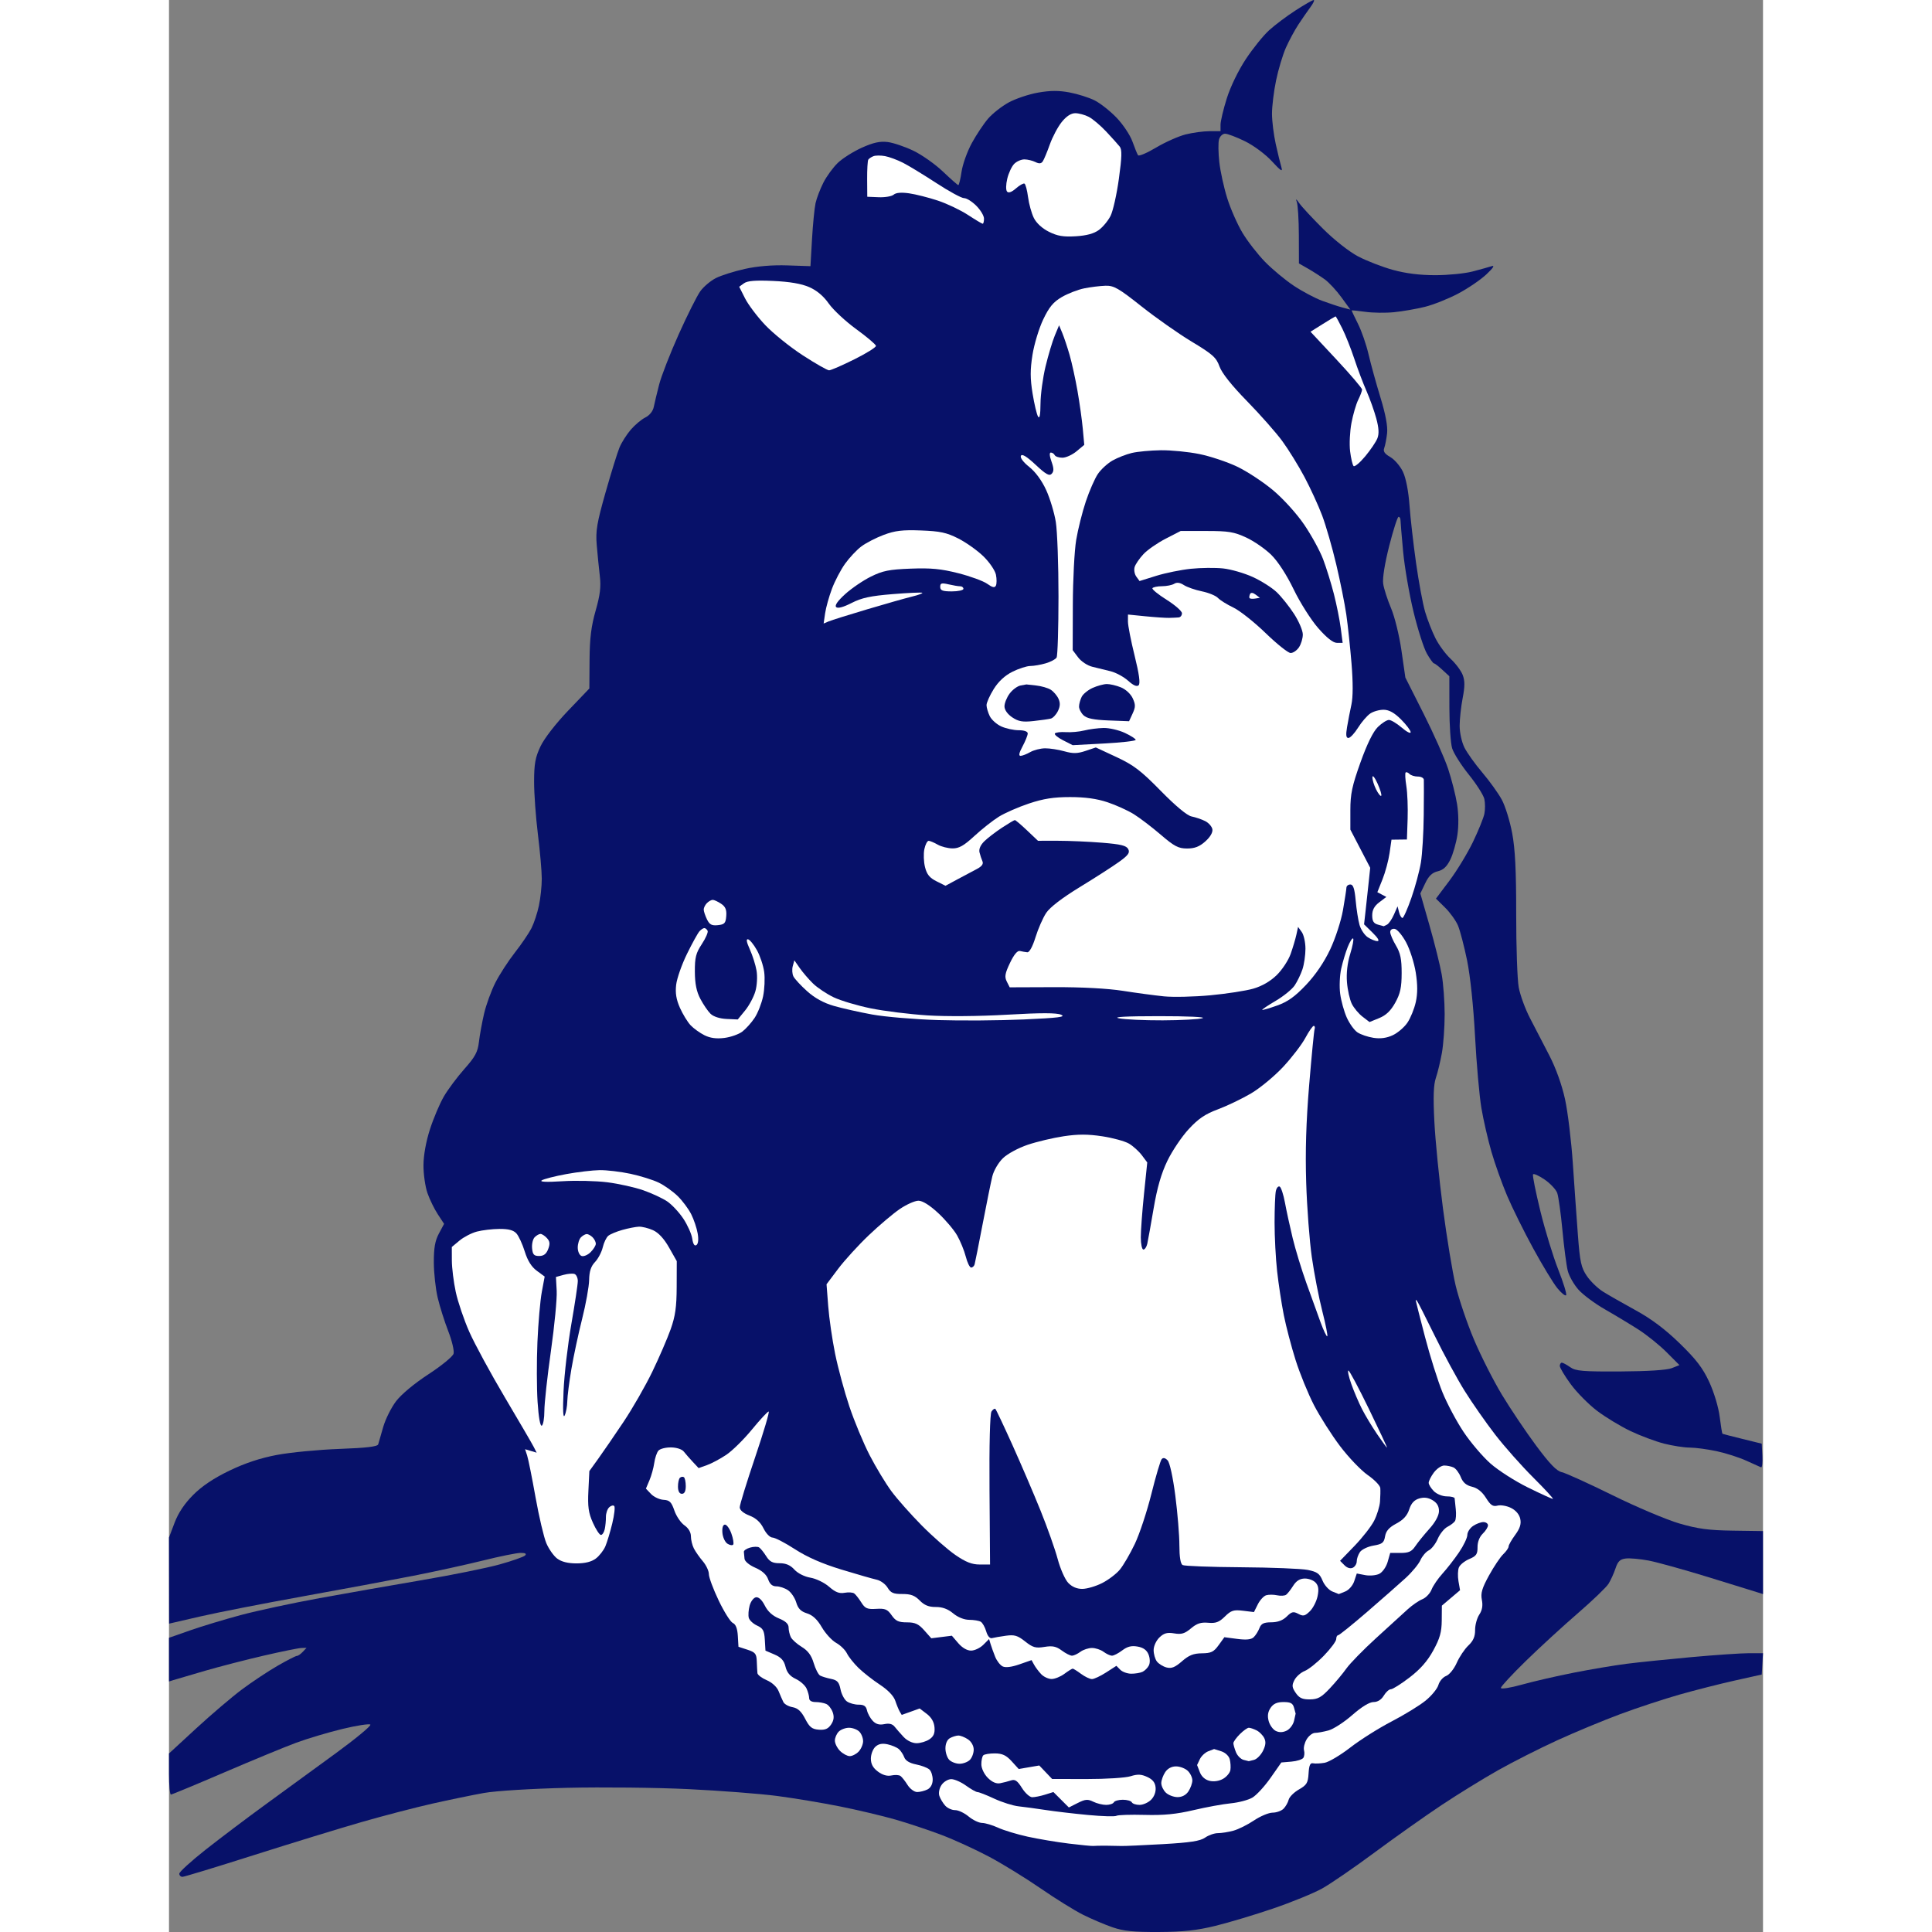 <svg id="svg" xmlns="http://www.w3.org/2000/svg" xmlns:xlink="http://www.w3.org/1999/xlink" version="1.1" width="500" height="500" preserveAspectRatio="xMidYMid meet" buffered-rendering="static" style="background: rgb(13, 12, 12);" viewBox="380 217.97 620 751.47"><rect x="380" y="217.97" width="620" height="751.47" fill="#808080" stroke="none"/><g><path d="M 825.25 217.975 C 824.837 217.961 821.688 219.761 818.25 221.975 C 814.812 224.189 810.148 227.688 807.884 229.75 C 805.621 231.812 801.54 236.875 798.816 241 C 795.923 245.381 792.852 251.723 791.432 256.25 C 790.094 260.512 789 265.125 789 266.5 L 789 269 L 784.75 268.996 C 782.413 268.994 778.235 269.556 775.466 270.246 C 772.698 270.936 767.523 273.236 763.966 275.357 C 760.41 277.479 757.237 278.829 756.915 278.357 C 756.594 277.886 755.61 275.475 754.73 273 C 753.85 270.525 751.076 266.363 748.565 263.75 C 746.054 261.137 742.2 258.1 740 257 C 737.8 255.9 733.413 254.515 730.25 253.922 C 726.05 253.135 722.748 253.154 718 253.995 C 714.425 254.628 709.297 256.351 706.605 257.823 C 703.913 259.295 700.313 262.122 698.605 264.105 C 696.897 266.088 694.048 270.363 692.273 273.605 C 690.498 276.847 688.698 281.868 688.273 284.763 C 687.848 287.657 687.275 290 687 289.969 C 686.725 289.939 684.025 287.56 681 284.685 C 677.975 281.809 672.8 278.161 669.5 276.579 C 666.2 274.996 661.7 273.48 659.5 273.21 C 656.537 272.845 653.945 273.417 649.5 275.413 C 646.2 276.895 641.997 279.546 640.161 281.304 C 638.324 283.062 635.792 286.525 634.534 289 C 633.276 291.475 631.901 295.075 631.479 297 C 631.057 298.925 630.439 305.225 630.106 311 L 629.5 321.5 L 620.5 321.199 C 614.71 321.005 608.825 321.493 604 322.565 C 599.875 323.482 594.812 325.08 592.75 326.116 C 590.688 327.152 587.946 329.462 586.657 331.25 C 585.368 333.038 581.589 340.575 578.258 348 C 574.928 355.425 571.507 364.2 570.657 367.5 C 569.807 370.8 568.861 374.738 568.556 376.25 C 568.219 377.917 566.917 379.538 565.25 380.366 C 563.737 381.118 561.194 383.255 559.598 385.116 C 558.003 386.977 556.039 390.075 555.235 392 C 554.431 393.925 551.987 401.8 549.803 409.5 C 546.408 421.474 545.912 424.441 546.374 430 C 546.672 433.575 547.21 438.975 547.57 442 C 548.072 446.216 547.692 449.367 545.942 455.5 C 544.218 461.54 543.639 466.227 543.579 474.633 L 543.5 485.766 L 535.25 494.383 C 530.443 499.404 525.961 505.191 524.51 508.25 C 522.468 512.555 522.017 515.031 522.007 522 C 522.001 526.675 522.668 535.9 523.49 542.5 C 524.312 549.1 524.988 556.862 524.992 559.75 C 524.996 562.638 524.495 567.362 523.877 570.25 C 523.259 573.138 521.956 577.075 520.981 579 C 520.006 580.925 517.097 585.2 514.516 588.5 C 511.935 591.8 508.513 597.087 506.912 600.25 C 505.31 603.413 503.347 608.812 502.548 612.25 C 501.75 615.688 500.85 620.638 500.548 623.25 C 500.097 627.159 499.096 629.018 494.895 633.75 C 492.087 636.913 488.482 641.75 486.885 644.5 C 485.288 647.25 482.86 652.987 481.491 657.25 C 479.949 662.046 478.992 667.382 478.979 671.25 C 478.968 674.688 479.661 679.525 480.518 682 C 481.376 684.475 483.185 688.188 484.539 690.25 L 487 694 L 484.991 697.75 C 483.483 700.566 482.988 703.367 483.006 709 C 483.019 713.125 483.698 719.312 484.515 722.75 C 485.332 726.188 487.18 732.038 488.623 735.75 C 490.065 739.462 490.993 743.4 490.685 744.5 C 490.378 745.6 485.985 749.2 480.925 752.5 C 475.428 756.084 470.35 760.312 468.312 763 C 466.436 765.475 464.191 769.975 463.322 773 C 462.454 776.025 461.576 779.062 461.372 779.75 C 461.106 780.644 456.796 781.154 446.25 781.542 C 438.137 781.84 427.225 782.888 422 783.872 C 415.554 785.085 409.607 787.053 403.5 789.993 C 397.428 792.916 392.848 795.981 389.422 799.413 C 386.027 802.815 383.625 806.404 382.172 810.25 L 380 816 L 380.022 832.75 L 380.043 849.5 L 392.272 846.683 C 398.997 845.133 416.875 841.634 432 838.905 C 447.125 836.177 466.475 832.572 475 830.893 C 483.525 829.215 495.788 826.527 502.25 824.921 C 508.712 823.314 515.237 821.992 516.75 821.983 C 518.602 821.972 519.173 822.299 518.5 822.983 C 517.95 823.541 513.45 825.122 508.5 826.494 C 503.55 827.867 490.05 830.596 478.5 832.559 C 466.95 834.522 448.95 837.687 438.5 839.594 C 428.05 841.5 414.325 844.446 408 846.141 C 401.675 847.835 392.788 850.522 388.25 852.111 L 380 855 L 380 863.5 L 380 872 L 381.75 871.446 C 382.712 871.142 388.225 869.521 394 867.845 C 399.775 866.168 410.125 863.498 417 861.91 C 423.875 860.323 430.4 858.998 431.5 858.967 L 433.5 858.911 L 432 860.5 C 431.175 861.374 430.163 862.069 429.75 862.045 C 429.337 862.02 425.962 863.747 422.25 865.881 C 418.538 868.016 412.271 872.178 408.324 875.131 C 404.377 878.084 396.39 884.888 390.574 890.25 L 380 900 L 380 908 C 380 912.4 380.337 915.99 380.75 915.977 C 381.163 915.965 390.5 912.087 401.5 907.361 C 412.5 902.634 425.1 897.437 429.5 895.812 C 433.9 894.187 442 891.773 447.5 890.447 C 453 889.122 457.869 888.367 458.319 888.769 C 458.769 889.171 452.694 894.205 444.819 899.957 C 436.944 905.708 424.65 914.671 417.5 919.874 C 410.35 925.077 399.89 932.972 394.256 937.417 C 388.621 941.863 384.009 946.062 384.006 946.75 C 384.003 947.438 384.562 947.992 385.25 947.982 C 385.938 947.973 398.425 944.173 413 939.538 C 427.575 934.904 446.475 929.105 455 926.652 C 463.525 924.199 475.9 920.978 482.5 919.493 C 489.1 918.009 498.1 916.15 502.5 915.364 C 507.114 914.539 520.869 913.689 535 913.356 C 548.475 913.038 569.625 913.267 582 913.865 C 594.375 914.462 609.9 915.659 616.5 916.523 C 623.1 917.387 634.125 919.223 641 920.602 C 647.875 921.982 657.55 924.272 662.5 925.691 C 667.45 927.111 675.55 929.81 680.5 931.69 C 685.45 933.57 693.775 937.383 699 940.164 C 704.225 942.945 713.225 948.482 719 952.469 C 724.775 956.455 732.2 961.068 735.5 962.719 C 738.8 964.371 743.975 966.572 747 967.611 C 751.299 969.088 755.229 969.486 765 969.437 C 774.519 969.389 779.765 968.82 787 967.052 C 792.225 965.775 802.35 962.735 809.5 960.297 C 816.65 957.858 825.2 954.365 828.5 952.534 C 831.8 950.702 841.025 944.366 849 938.453 C 856.975 932.54 868.675 924.263 875 920.059 C 881.325 915.856 891.225 909.753 897 906.498 C 902.775 903.243 913.125 898.008 920 894.864 C 926.875 891.721 937.9 887.141 944.5 884.688 C 951.1 882.234 961.45 878.821 967.5 877.104 C 973.55 875.386 983.225 872.927 989 871.639 L 999.5 869.297 L 999.75 865.149 L 1000 861 L 994.5 861 C 991.475 861 981.462 861.682 972.25 862.516 C 963.038 863.35 951.675 864.519 947 865.113 C 942.325 865.707 933.1 867.256 926.5 868.554 C 919.9 869.852 910.799 871.946 906.275 873.207 C 901.647 874.497 898.047 875.063 898.044 874.5 C 898.041 873.95 902.421 869.225 907.777 864 C 913.134 858.775 922.203 850.45 927.932 845.5 C 933.66 840.55 939.05 835.375 939.91 834 C 940.77 832.625 941.997 829.925 942.637 828 C 943.553 825.244 944.406 824.429 946.65 824.164 C 948.218 823.98 952.2 824.339 955.5 824.962 C 958.8 825.586 969.375 828.524 979 831.492 C 988.625 834.459 997.288 837.138 998.25 837.444 L 1000 838 L 999.992 825.75 L 999.983 813.5 L 988.242 813.333 C 978.899 813.2 974.661 812.632 967.5 810.554 C 962.55 809.117 950.85 804.171 941.5 799.563 C 932.15 794.954 923.263 790.917 921.75 790.592 C 919.738 790.159 917.056 787.383 911.757 780.25 C 907.773 774.888 901.796 766 898.473 760.5 C 895.151 755 890.247 745.325 887.576 739 C 884.905 732.675 881.701 723.225 880.456 718 C 879.21 712.775 876.989 699.275 875.519 688 C 874.049 676.725 872.543 661.52 872.173 654.211 C 871.684 644.553 871.846 639.907 872.767 637.211 C 873.464 635.17 874.517 630.8 875.107 627.5 C 875.697 624.2 876.18 617.45 876.18 612.5 C 876.18 607.55 875.663 600.575 875.03 597 C 874.398 593.425 872.27 584.875 870.301 578 L 866.721 565.5 L 868.611 561.539 C 869.987 558.653 871.315 557.385 873.5 556.866 C 875.644 556.358 877.036 555.062 878.378 552.327 C 879.41 550.222 880.648 545.913 881.128 542.75 C 881.659 539.247 881.612 534.558 881.007 530.75 C 880.461 527.312 878.892 521.125 877.519 517 C 876.146 512.875 871.843 503.2 867.956 495.5 L 860.89 481.5 L 859.377 471 C 858.533 465.141 856.738 457.848 855.316 454.5 C 853.915 451.2 852.541 446.925 852.264 445 C 851.958 442.874 852.887 437.081 854.63 430.245 C 856.208 424.055 857.837 418.993 858.25 418.995 C 858.663 418.998 859 419.562 859.001 420.25 C 859.001 420.938 859.462 426.45 860.024 432.5 C 860.587 438.55 862.412 449.125 864.081 456 C 865.75 462.875 868.102 470.198 869.307 472.273 C 870.513 474.348 871.725 476.02 872 475.989 C 872.275 475.958 873.737 477.073 875.25 478.466 L 878 481 L 878.017 493.25 C 878.026 499.988 878.504 507.075 879.08 509 C 879.656 510.925 882.573 515.538 885.563 519.25 C 888.554 522.962 891.278 527.237 891.617 528.75 C 891.956 530.263 891.962 532.85 891.63 534.5 C 891.297 536.15 889.288 541.1 887.165 545.5 C 885.041 549.9 880.939 556.65 878.049 560.5 L 872.795 567.5 L 876.349 571 C 878.303 572.925 880.563 576.075 881.371 578 C 882.179 579.925 883.765 586 884.896 591.5 C 886.132 597.512 887.367 609.277 887.992 621 C 888.565 631.725 889.682 644.325 890.475 649 C 891.268 653.675 893.027 661.325 894.384 666 C 895.741 670.675 898.468 678.325 900.445 683 C 902.422 687.675 906.988 696.9 910.591 703.5 C 914.195 710.1 918.426 717.075 919.995 719 C 921.563 720.925 923.106 722.163 923.423 721.75 C 923.74 721.337 922.357 716.837 920.35 711.75 C 918.342 706.663 915.213 696.425 913.396 689 C 911.579 681.575 910.297 675.163 910.546 674.75 C 910.796 674.337 912.815 675.237 915.033 676.75 C 917.252 678.263 919.47 680.625 919.963 682 C 920.455 683.375 921.367 689.9 921.988 696.5 C 922.609 703.1 923.541 710.188 924.058 712.25 C 924.576 714.312 926.462 717.632 928.25 719.626 C 930.038 721.62 934.65 725.049 938.5 727.246 C 942.35 729.443 948.2 732.967 951.5 735.078 C 954.8 737.188 959.75 741.17 962.5 743.926 L 967.5 748.938 L 964.5 750.131 C 962.626 750.876 955.117 751.357 944.5 751.412 C 929.804 751.488 927.161 751.262 925 749.742 C 923.625 748.776 922.163 747.988 921.75 747.992 C 921.337 747.997 920.984 748.562 920.964 749.25 C 920.944 749.938 922.857 753.135 925.214 756.356 C 927.571 759.577 932.2 764.254 935.5 766.75 C 938.8 769.246 944.65 772.784 948.5 774.612 C 952.35 776.441 958.2 778.628 961.5 779.473 C 964.8 780.319 969.3 781.016 971.5 781.022 C 973.7 781.029 978.425 781.662 982 782.428 C 985.575 783.195 990.75 784.855 993.5 786.118 C 996.25 787.38 998.837 788.545 999.25 788.707 C 999.663 788.868 999.888 786.862 999.75 784.25 L 999.5 779.5 L 992 777.651 C 987.875 776.633 984.38 775.733 984.234 775.651 C 984.088 775.568 983.6 772.575 983.15 769 C 982.683 765.293 980.938 759.492 979.09 755.5 C 976.573 750.065 974.008 746.711 967.616 740.5 C 961.929 734.974 956.619 730.985 950.442 727.601 C 945.524 724.906 939.812 721.644 937.75 720.351 C 935.688 719.058 932.858 716.312 931.462 714.25 C 929.279 711.024 928.798 708.822 928.016 698.5 C 927.517 691.9 926.625 679.3 926.034 670.5 C 925.443 661.7 924.075 650.45 922.994 645.5 C 921.782 639.954 919.441 633.429 916.894 628.5 C 914.621 624.1 911.238 617.575 909.377 614 C 907.516 610.425 905.54 605.025 904.986 602 C 904.432 598.975 903.989 586.15 904.002 573.5 C 904.02 556.594 903.604 548.248 902.433 542 C 901.556 537.325 899.74 531.475 898.396 529 C 897.052 526.525 893.658 521.8 890.854 518.5 C 888.049 515.2 884.91 510.812 883.877 508.75 C 882.823 506.644 882.005 502.918 882.01 500.25 C 882.016 497.637 882.544 492.8 883.183 489.5 C 884.061 484.97 884.064 482.765 883.195 480.5 C 882.563 478.85 880.46 476.038 878.522 474.25 C 876.585 472.462 873.925 468.863 872.612 466.25 C 871.298 463.637 869.49 459.025 868.595 456 C 867.699 452.975 866.108 444.425 865.06 437 C 864.012 429.575 862.86 419.45 862.502 414.5 C 862.102 408.988 861.119 403.95 859.963 401.5 C 858.925 399.3 856.709 396.712 855.038 395.75 C 852.819 394.472 852.181 393.528 852.67 392.25 C 853.039 391.288 853.541 388.7 853.787 386.5 C 854.085 383.823 853.224 379.193 851.181 372.5 C 849.502 367 847.425 359.462 846.565 355.75 C 845.704 352.038 843.875 346.75 842.5 344 C 841.125 341.25 840.007 338.887 840.015 338.75 C 840.023 338.613 842.386 338.838 845.265 339.25 C 848.144 339.663 853.2 339.731 856.5 339.401 C 859.8 339.072 865.2 338.133 868.5 337.316 C 871.8 336.498 877.619 334.18 881.432 332.165 C 885.244 330.149 890.194 326.777 892.432 324.671 C 895.017 322.238 895.771 321.079 894.5 321.493 C 893.4 321.85 890.025 322.788 887 323.576 C 883.975 324.365 877.45 325.009 872.5 325.008 C 866.471 325.006 861.024 324.32 856 322.929 C 851.875 321.787 845.8 319.432 842.5 317.696 C 839.068 315.891 833.261 311.322 828.932 307.02 C 824.769 302.884 820.581 298.375 819.625 297 C 818.408 295.249 818.119 295.099 818.661 296.5 C 819.086 297.6 819.449 303.436 819.467 309.468 L 819.5 320.437 L 823.048 322.468 C 824.999 323.586 827.924 325.463 829.548 326.639 C 831.171 327.816 834.075 330.941 836 333.585 L 839.5 338.39 L 836.5 337.601 C 834.85 337.167 831.25 335.977 828.5 334.958 C 825.75 333.938 820.8 331.309 817.5 329.116 C 814.2 326.922 809.164 322.736 806.309 319.814 C 803.453 316.891 799.5 311.8 797.523 308.5 C 795.546 305.2 792.874 299.125 791.585 295 C 790.295 290.875 788.917 284.575 788.522 281 C 788.128 277.425 788.073 273.488 788.402 272.25 C 788.731 271.012 789.788 269.991 790.75 269.98 C 791.712 269.969 795.2 271.284 798.5 272.902 C 801.902 274.57 806.43 277.934 808.957 280.672 C 812.52 284.531 813.265 284.998 812.668 283 C 812.258 281.625 811.272 277.575 810.478 274 C 809.684 270.425 809.027 265.137 809.017 262.25 C 809.008 259.363 809.723 253.512 810.607 249.25 C 811.49 244.988 813.215 239.25 814.439 236.5 C 815.663 233.75 817.848 229.7 819.295 227.5 C 820.741 225.3 822.842 222.262 823.962 220.75 C 825.083 219.238 825.663 217.989 825.25 217.975 Z " class="odd" fill="#071169"></path><path d="M 732.5 262 C 733.875 262 736.237 262.639 737.75 263.42 C 739.263 264.201 742.325 266.788 744.555 269.17 C 746.786 271.551 749.143 274.175 749.794 275 C 750.71 276.161 750.636 278.988 749.466 287.5 C 748.635 293.55 747.177 300.046 746.227 301.935 C 745.277 303.825 743.226 306.3 741.669 307.435 C 739.742 308.841 736.869 309.619 732.669 309.872 C 727.856 310.161 725.566 309.777 722.25 308.122 C 719.645 306.821 717.376 304.742 716.389 302.75 C 715.502 300.962 714.49 297.312 714.139 294.639 C 713.787 291.965 713.163 289.603 712.75 289.389 C 712.337 289.175 710.844 290.012 709.431 291.25 C 707.774 292.701 706.548 293.145 705.98 292.5 C 705.47 291.922 705.498 289.813 706.044 287.5 C 706.565 285.3 707.78 282.698 708.745 281.717 C 709.71 280.737 711.513 279.949 712.75 279.967 C 713.987 279.985 715.9 280.45 717 281 C 718.433 281.716 719.242 281.645 719.852 280.75 C 720.32 280.062 721.558 277.097 722.602 274.159 C 723.646 271.221 725.737 267.284 727.25 265.409 C 729.054 263.173 730.86 262 732.5 262 Z " class="even" fill="#ffffff"></path><path d="M 658.5 278.69 C 660.15 278.995 663.3 280.163 665.5 281.286 C 667.7 282.409 673.55 285.971 678.5 289.202 C 683.45 292.433 688.288 295.059 689.25 295.038 C 690.212 295.017 692.35 296.35 694 298 C 695.65 299.65 697 301.9 697 303 C 697 304.1 696.775 305 696.5 305 C 696.225 305 693.638 303.454 690.75 301.564 C 687.862 299.674 682.575 297.161 679 295.979 C 675.425 294.797 670.416 293.53 667.868 293.165 C 664.839 292.73 662.763 292.91 661.868 293.685 C 661.116 294.337 658.497 294.787 656.048 294.685 L 651.596 294.5 L 651.548 287.655 C 651.522 283.891 651.725 280.471 652 280.055 C 652.275 279.64 653.175 279.038 654 278.718 C 654.825 278.398 656.85 278.386 658.5 278.69 Z " class="even" fill="#ffffff"></path><path d="M 615 327.248 C 621.443 327.54 625.948 328.308 629 329.637 C 631.972 330.931 634.562 333.108 636.627 336.048 C 638.346 338.497 643.156 342.975 647.314 346 C 651.472 349.025 654.921 351.95 654.978 352.5 C 655.036 353.05 651.239 355.413 646.541 357.75 C 641.844 360.087 637.438 362.003 636.75 362.008 C 636.062 362.012 631.45 359.384 626.5 356.167 C 621.55 352.951 614.983 347.66 611.906 344.41 C 608.829 341.159 605.293 336.475 604.047 334 L 601.783 329.5 L 603.642 328.159 C 604.996 327.182 608.075 326.935 615 327.248 Z " class="even" fill="#ffffff"></path><path d="M 744.25 329.11 C 747.509 329.014 749.343 330.066 758.25 337.131 C 763.888 341.603 772.699 347.791 777.832 350.881 C 785.945 355.766 787.351 357.022 788.595 360.5 C 789.522 363.09 793.299 367.849 799.309 374 C 804.414 379.225 810.574 386.2 812.999 389.5 C 815.423 392.8 819.318 399.1 821.653 403.5 C 823.989 407.9 827.086 414.65 828.535 418.5 C 829.985 422.35 832.448 430.9 834.008 437.5 C 835.569 444.1 837.332 452.875 837.925 457 C 838.519 461.125 839.429 469.675 839.949 476 C 840.559 483.412 840.546 489.1 839.915 492 C 839.376 494.475 838.612 498.418 838.218 500.763 C 837.691 503.892 837.833 505.023 838.75 505.013 C 839.438 505.006 841.125 503.2 842.5 501 C 843.875 498.8 846.013 496.322 847.25 495.492 C 848.487 494.663 850.85 494.008 852.5 494.036 C 854.585 494.072 856.631 495.219 859.206 497.794 C 861.244 499.832 862.932 502.062 862.956 502.75 C 862.98 503.438 861.425 502.65 859.5 501 C 857.575 499.35 855.325 498 854.5 498 C 853.675 498 851.735 499.238 850.189 500.75 C 848.353 502.546 846.011 507.316 843.439 514.5 C 840.168 523.635 839.5 526.785 839.5 533.079 L 839.5 540.658 L 843.36 548.079 L 847.22 555.5 L 846.643 561 C 846.326 564.025 845.789 568.975 845.449 572 L 844.833 577.5 L 848.166 580.768 C 850.287 582.847 850.954 584.032 850 584.026 C 849.175 584.02 847.487 583.337 846.25 582.508 C 845.013 581.678 843.581 579.538 843.069 577.75 C 842.557 575.962 841.882 571.688 841.569 568.25 C 841.147 563.614 840.613 562 839.5 562 C 838.675 562 837.984 562.562 837.965 563.25 C 837.946 563.938 837.341 567.875 836.621 572 C 835.897 576.147 833.677 582.965 831.656 587.25 C 829.31 592.223 825.94 597.174 822.25 601.067 C 817.92 605.636 815.142 607.617 811 609.088 C 807.975 610.162 805.373 610.919 805.217 610.77 C 805.061 610.622 807.424 609.038 810.467 607.25 C 813.51 605.462 816.831 602.763 817.847 601.25 C 818.863 599.737 820.22 596.925 820.864 595 C 821.507 593.075 822.033 589.475 822.034 587 C 822.034 584.525 821.388 581.6 820.598 580.5 L 819.163 578.5 L 818.512 581.5 C 818.154 583.15 817.15 586.525 816.28 589 C 815.41 591.475 812.967 595.188 810.849 597.25 C 808.377 599.659 805.122 601.542 801.75 602.515 C 798.862 603.348 791.325 604.511 785 605.099 C 778.675 605.688 770.575 605.873 767 605.512 C 763.425 605.15 756.225 604.184 751 603.363 C 745.11 602.439 734.945 601.896 724.25 601.936 L 707 602 L 705.864 599.75 C 704.933 597.904 705.157 596.602 707.114 592.5 C 708.679 589.22 710.016 587.627 711 587.869 C 711.825 588.073 713.105 588.298 713.845 588.369 C 714.66 588.449 715.92 586.137 717.042 582.5 C 718.061 579.2 719.931 574.946 721.197 573.046 C 722.658 570.855 727.421 567.198 734.221 563.046 C 740.118 559.446 746.98 555.038 749.471 553.25 C 753.102 550.645 753.823 549.653 753.107 548.25 C 752.4 546.864 750.266 546.343 742.857 545.747 C 737.711 545.332 730.013 544.995 725.75 544.997 L 718 545 L 713.75 540.97 C 711.413 538.753 709.275 536.944 709 536.949 C 708.725 536.953 706.475 538.288 704 539.913 C 701.525 541.539 698.433 543.911 697.13 545.185 C 695.635 546.645 694.941 548.238 695.251 549.5 C 695.522 550.6 696.041 552.175 696.405 553 C 696.855 554.018 696.142 554.982 694.184 556 C 692.598 556.825 689.214 558.625 686.664 560 L 682.028 562.5 L 678.514 560.75 C 675.851 559.424 674.772 558.091 674.059 555.25 C 673.541 553.188 673.428 550.029 673.809 548.232 C 674.189 546.434 674.95 544.987 675.5 545.017 C 676.05 545.047 677.625 545.714 679 546.5 C 680.375 547.286 682.962 547.945 684.75 547.965 C 687.274 547.992 689.173 546.917 693.25 543.152 C 696.138 540.486 700.413 537.111 702.75 535.652 C 705.087 534.193 710.375 531.875 714.5 530.5 C 720.147 528.618 724.1 528 730.5 528 C 736.333 528 740.882 528.627 745 530 C 748.3 531.1 752.913 533.187 755.25 534.637 C 757.587 536.088 762.312 539.688 765.75 542.637 C 771.051 547.185 772.608 548 776 548 C 778.95 548 780.809 547.278 783.083 545.25 C 784.994 543.545 786.039 541.753 785.833 540.533 C 785.65 539.452 784.375 538.009 783 537.327 C 781.625 536.645 779.263 535.842 777.75 535.543 C 776.011 535.2 771.598 531.535 765.75 525.577 C 757.999 517.68 755.204 515.55 748.5 512.427 L 740.5 508.7 L 736.5 510.041 C 733.308 511.111 731.641 511.141 728.25 510.191 C 725.913 509.536 722.538 509.016 720.75 509.035 C 718.962 509.055 716.375 509.714 715 510.5 C 713.625 511.286 711.938 511.945 711.25 511.965 C 710.391 511.989 710.628 510.827 712.009 508.25 C 713.113 506.188 714.013 503.938 714.009 503.25 C 714.003 502.49 712.629 502 710.5 502 C 708.575 502 705.538 501.342 703.75 500.538 C 701.962 499.734 699.938 497.934 699.25 496.538 C 698.562 495.142 697.994 493.212 697.986 492.25 C 697.978 491.288 699.232 488.475 700.773 486 C 702.616 483.04 705.102 480.735 708.038 479.264 C 710.492 478.035 713.625 477.022 715 477.015 C 716.375 477.008 719.075 476.541 721 475.977 C 722.925 475.414 724.831 474.401 725.235 473.727 C 725.639 473.052 725.973 462.375 725.977 450 C 725.981 437.625 725.512 424.575 724.933 421 C 724.355 417.425 722.671 411.844 721.191 408.597 C 719.513 404.916 717.035 401.528 714.609 399.597 C 712.298 397.758 710.978 395.992 711.359 395.25 C 711.794 394.401 713.631 395.525 717.082 398.75 C 721.088 402.493 722.412 403.234 723.332 402.247 C 724.223 401.29 724.204 400.165 723.25 397.497 C 722.476 395.332 722.381 394 723 394 C 723.55 394 724.225 394.45 724.5 395 C 724.775 395.55 726.125 396 727.5 396 C 728.875 396 731.35 394.875 733 393.5 L 736 391 L 735.427 384.75 C 735.112 381.312 734.184 374.675 733.365 370 C 732.546 365.325 731.162 359.025 730.289 356 C 729.417 352.975 728.141 349.15 727.453 347.5 L 726.203 344.5 L 724.537 348.5 C 723.62 350.7 722.003 356.1 720.942 360.5 C 719.882 364.9 718.997 371.425 718.977 375 C 718.951 379.373 718.64 381.009 718.023 380 C 717.52 379.175 716.56 375.125 715.89 371 C 714.943 365.17 714.936 361.83 715.857 356 C 716.509 351.875 718.383 345.688 720.021 342.25 C 722.339 337.387 723.943 335.449 727.25 333.517 C 729.587 332.151 733.525 330.626 736 330.127 C 738.475 329.627 742.188 329.17 744.25 329.11 Z " class="even" fill="#ffffff"></path><path d="M 833.75 341.019 C 833.888 341.009 835.062 343.137 836.361 345.75 C 837.66 348.363 839.759 353.65 841.026 357.5 C 842.293 361.35 844.42 366.975 845.752 370 C 847.085 373.025 848.81 377.863 849.587 380.75 C 850.595 384.497 850.714 386.716 850 388.5 C 849.45 389.875 847.312 393.022 845.25 395.493 C 843.188 397.964 841.165 399.652 840.755 399.243 C 840.346 398.834 839.737 396.25 839.402 393.5 C 839.067 390.75 839.303 385.8 839.927 382.5 C 840.55 379.2 841.731 375.15 842.551 373.5 C 843.372 371.85 844.048 370.05 844.055 369.5 C 844.061 368.95 839.551 363.663 834.033 357.75 L 824 347 L 828.75 344.019 C 831.362 342.379 833.612 341.029 833.75 341.019 Z " class="even" fill="#ffffff"></path><path d="M 765.75 393.1 C 761.763 393.156 756.7 393.63 754.5 394.155 C 752.3 394.679 748.925 396.001 747 397.093 C 745.075 398.185 742.515 400.523 741.312 402.289 C 740.109 404.055 737.995 408.875 736.615 413 C 735.235 417.125 733.544 423.875 732.857 428 C 732.169 432.125 731.583 443.454 731.554 453.177 L 731.5 470.853 L 733.62 473.677 C 734.797 475.243 737.245 476.861 739.12 477.311 C 740.979 477.757 744.188 478.545 746.25 479.061 C 748.312 479.578 751.377 481.238 753.059 482.75 C 755.118 484.6 756.456 485.173 757.15 484.5 C 757.856 483.816 757.361 480.186 755.583 473 C 754.155 467.225 752.989 461.262 752.993 459.75 L 753 457 L 759.75 457.675 C 763.462 458.046 767.625 458.326 769 458.297 C 770.375 458.268 772.062 458.189 772.75 458.122 C 773.438 458.055 774 457.325 774 456.5 C 774 455.675 771.309 453.312 768.021 451.25 C 764.732 449.188 762.257 447.163 762.521 446.75 C 762.784 446.337 764.462 445.993 766.25 445.985 C 768.038 445.976 770.175 445.545 771 445.027 C 772.009 444.393 773.236 444.562 774.75 445.543 C 775.987 446.344 779.138 447.439 781.75 447.975 C 784.362 448.511 787.175 449.668 788 450.547 C 788.825 451.426 791.525 453.108 794 454.286 C 796.475 455.463 802.1 459.915 806.5 464.178 C 810.9 468.442 815.288 471.946 816.25 471.965 C 817.212 471.984 818.678 470.988 819.508 469.75 C 820.337 468.512 821.012 466.262 821.008 464.75 C 821.003 463.238 819.47 459.637 817.599 456.75 C 815.729 453.863 812.691 450.062 810.849 448.304 C 809.007 446.546 804.8 443.882 801.5 442.382 C 798.2 440.883 793.025 439.392 790 439.069 C 786.975 438.745 781.35 438.804 777.5 439.199 C 773.65 439.595 767.575 440.83 764 441.944 L 757.5 443.971 L 756.239 442.236 C 755.545 441.281 755.258 439.6 755.599 438.5 C 755.941 437.4 757.484 435.15 759.028 433.5 C 760.572 431.85 764.46 429.15 767.668 427.5 L 773.5 424.5 L 783.5 424.5 C 792.114 424.5 794.262 424.853 799 427.05 C 802.025 428.452 806.413 431.49 808.75 433.8 C 811.359 436.379 814.725 441.571 817.468 447.25 C 819.926 452.337 824.201 459.087 826.968 462.25 C 830.281 466.036 832.769 468.004 834.25 468.011 L 836.5 468.022 L 835.756 462.261 C 835.347 459.092 834.148 453.125 833.093 449 C 832.038 444.875 830.154 438.8 828.907 435.5 C 827.66 432.2 824.335 426.125 821.518 422 C 818.59 417.713 813.419 412.002 809.448 408.668 C 805.626 405.46 799.35 401.331 795.5 399.491 C 791.65 397.651 785.013 395.438 780.75 394.573 C 776.487 393.708 769.737 393.045 765.75 393.1 Z " class="odd" fill="#071169"></path><path d="M 672.5 424.296 C 679.944 424.575 682.451 425.115 687 427.419 C 690.025 428.951 694.419 432.071 696.765 434.352 C 699.118 436.639 701.306 439.846 701.644 441.5 C 701.981 443.15 701.974 445.062 701.628 445.75 C 701.157 446.687 700.312 446.51 698.25 445.041 C 696.737 443.964 691.675 442.111 687 440.924 C 680.296 439.221 676.388 438.846 668.5 439.146 C 660.104 439.466 657.618 439.963 653 442.249 C 649.975 443.745 645.475 446.811 643 449.06 C 640.055 451.736 638.846 453.48 639.5 454.106 C 640.143 454.72 642.287 454.147 645.5 452.504 C 649.428 450.496 652.859 449.756 661.5 449.056 C 667.55 448.566 672.725 448.335 673 448.543 C 673.275 448.75 671.475 449.414 669 450.018 C 666.525 450.621 658.65 452.856 651.5 454.985 C 644.35 457.113 637.627 459.225 636.561 459.677 L 634.622 460.5 L 635.205 456.5 C 635.526 454.3 636.717 450.025 637.851 447 C 638.985 443.975 641.283 439.587 642.957 437.25 C 644.63 434.913 647.462 431.892 649.25 430.538 C 651.038 429.184 654.975 427.149 658 426.017 C 662.416 424.363 665.273 424.024 672.5 424.296 Z " class="even" fill="#ffffff"></path><path d="M 683.227 445.262 C 685.027 445.681 687.062 446.019 687.75 446.012 C 688.438 446.006 689 446.45 689 447 C 689 447.55 686.975 448 684.5 448 C 680.89 448 679.995 447.654 679.977 446.25 C 679.957 444.782 680.482 444.623 683.227 445.262 Z " class="even" fill="#ffffff"></path><path d="M 802.656 449.25 L 804.311 450.5 L 802.406 450.802 C 801.358 450.967 800.388 450.855 800.25 450.552 C 800.112 450.248 800.225 449.55 800.5 449 C 800.815 448.37 801.612 448.462 802.656 449.25 Z " class="even" fill="#ffffff"></path><path d="M 717.25 484.594 L 713.5 484.188 L 711.25 484.594 C 710.013 484.817 708.084 486.238 706.965 487.75 C 705.846 489.262 704.946 491.512 704.965 492.75 C 704.986 494.114 706.181 495.787 708 497 C 710.416 498.61 712.023 498.889 716.25 498.428 C 719.138 498.113 722.175 497.681 723 497.469 C 723.825 497.256 725.062 495.939 725.75 494.541 C 726.648 492.715 726.71 491.367 725.969 489.75 C 725.402 488.512 724.052 486.938 722.969 486.25 C 721.886 485.562 719.312 484.817 717.25 484.594 Z " class="odd" fill="#071169"></path><path d="M 744.75 484.039 C 743.513 484.061 741.038 484.736 739.25 485.539 C 737.462 486.343 735.55 487.9 735 489 C 734.45 490.1 733.985 491.788 733.967 492.75 C 733.949 493.712 734.737 495.262 735.717 496.192 C 737.014 497.424 739.669 497.968 745.463 498.192 L 753.426 498.5 L 754.807 495.5 C 755.969 492.977 755.975 492.034 754.844 489.572 C 754.076 487.898 752.108 486.077 750.25 485.322 C 748.462 484.595 745.987 484.018 744.75 484.039 Z " class="odd" fill="#071169"></path><path d="M 743.5 501.124 C 741.3 501.169 737.925 501.605 736 502.095 C 734.075 502.585 730.847 502.876 728.827 502.743 C 726.807 502.609 724.895 502.837 724.577 503.25 C 724.26 503.663 725.688 504.858 727.75 505.906 L 731.5 507.813 L 743.755 507.156 C 750.495 506.795 756.007 506.163 756.005 505.75 C 756.002 505.337 754.087 504.11 751.75 503.022 C 749.413 501.934 745.7 501.08 743.5 501.124 Z " class="odd" fill="#071169"></path><path d="M 862.5 519 C 863.05 519.568 864.513 520.026 865.75 520.017 C 866.987 520.007 868.036 520.562 868.079 521.25 C 868.123 521.938 868.105 528.125 868.04 535 C 867.975 541.875 867.474 550.2 866.926 553.5 C 866.379 556.8 864.709 562.997 863.215 567.272 C 861.722 571.546 860.163 575.033 859.75 575.022 C 859.337 575.01 858.744 573.987 858.43 572.75 L 857.861 570.5 L 856.43 573.75 C 855.644 575.538 854.438 577.278 853.75 577.619 L 852.5 578.237 L 850.25 577.619 C 848.554 577.152 848 576.261 848 574 C 848 571.898 848.823 570.378 850.75 568.921 L 853.5 566.841 L 851.75 565.921 L 850 565 L 852 560 C 853.1 557.25 854.337 552.654 854.75 549.787 L 855.5 544.575 L 858.5 544.537 L 861.5 544.5 L 861.774 536.5 C 861.924 532.1 861.699 526.344 861.274 523.709 C 860.848 521.074 860.725 518.704 861 518.443 C 861.275 518.181 861.95 518.432 862.5 519 Z " class="even" fill="#ffffff"></path><path d="M 850.084 522.75 C 851.138 525.087 851.775 527.225 851.5 527.5 C 851.225 527.775 850.325 526.65 849.5 525 C 848.675 523.35 848.038 521.212 848.084 520.25 C 848.131 519.288 849.031 520.413 850.084 522.75 Z " class="even" fill="#ffffff"></path><path d="M 591.5 567.976 C 592.05 567.981 593.513 568.663 594.75 569.492 C 596.432 570.619 596.937 571.821 596.75 574.25 C 596.534 577.056 596.09 577.543 593.5 577.817 C 591.105 578.07 590.248 577.616 589.25 575.567 C 588.562 574.155 587.993 572.438 587.983 571.75 C 587.974 571.062 588.537 569.93 589.233 569.233 C 589.93 568.537 590.95 567.971 591.5 567.976 Z " class="even" fill="#ffffff"></path><path d="M 588.25 578.955 C 588.663 578.98 589.225 579.45 589.5 580 C 589.775 580.55 588.763 582.88 587.25 585.177 C 584.937 588.69 584.506 590.399 584.537 595.927 C 584.563 600.623 585.175 603.642 586.681 606.5 C 587.839 608.7 589.623 611.311 590.644 612.303 C 591.762 613.39 594.232 614.185 596.86 614.303 L 601.22 614.5 L 604.086 611 C 605.662 609.075 607.462 605.7 608.086 603.5 C 608.723 601.254 608.918 597.746 608.531 595.5 C 608.152 593.3 606.978 589.587 605.921 587.25 C 604.616 584.362 604.401 583.105 605.25 583.328 C 605.938 583.508 607.486 585.421 608.691 587.578 C 609.895 589.735 611.16 593.525 611.5 596 C 611.84 598.475 611.65 602.75 611.077 605.5 C 610.504 608.25 609.015 612.034 607.768 613.908 C 606.52 615.782 604.375 618.172 603 619.219 C 601.625 620.265 598.475 621.376 596 621.686 C 592.889 622.077 590.497 621.749 588.25 620.625 C 586.462 619.731 584.044 617.987 582.876 616.75 C 581.708 615.513 579.849 612.475 578.744 610 C 577.297 606.756 576.884 604.244 577.265 601 C 577.555 598.525 579.448 593.125 581.472 589 C 583.496 584.875 585.68 580.917 586.326 580.205 C 586.972 579.493 587.837 578.931 588.25 578.955 Z " class="even" fill="#ffffff"></path><path d="M 856.75 579.26 C 857.712 579.402 859.709 581.765 861.186 584.51 C 862.663 587.254 864.351 592.538 864.936 596.25 C 865.683 600.99 865.687 604.414 864.947 607.75 C 864.368 610.362 862.906 613.96 861.697 615.745 C 860.489 617.53 857.925 619.726 856 620.624 C 853.624 621.733 851.215 622.061 848.5 621.644 C 846.3 621.307 843.487 620.349 842.25 619.516 C 841.013 618.682 839.144 616.087 838.099 613.75 C 837.053 611.413 835.901 607.25 835.539 604.5 C 835.177 601.75 835.357 597.362 835.94 594.75 C 836.523 592.138 837.676 588.312 838.503 586.25 C 839.329 584.188 840.263 582.725 840.578 583 C 840.893 583.275 840.383 585.975 839.444 589 C 838.351 592.524 837.896 596.476 838.178 600 C 838.42 603.025 839.267 606.81 840.059 608.41 C 840.852 610.011 842.727 612.261 844.226 613.41 L 846.951 615.5 L 850.726 613.96 C 853.394 612.871 855.223 611.113 856.968 607.96 C 858.926 604.422 859.439 602.053 859.451 596.5 C 859.462 591.026 858.978 588.683 857.232 585.75 C 856.005 583.688 855 581.325 855 580.5 C 855 579.639 855.746 579.111 856.75 579.26 Z " class="even" fill="#ffffff"></path><path d="M 625.326 594.5 C 626.474 596.15 628.795 598.85 630.484 600.5 C 632.173 602.15 635.792 604.57 638.527 605.877 C 641.262 607.184 647.775 609.123 653 610.186 C 658.225 611.248 668.125 612.476 675 612.915 C 682.383 613.386 695.074 613.276 706 612.648 C 719.191 611.888 725.217 611.892 727 612.66 C 728.986 613.515 726.003 613.893 712.5 614.495 C 703.15 614.912 688.075 615.02 679 614.735 C 669.925 614.449 658.45 613.477 653.5 612.574 C 648.55 611.671 641.83 610.16 638.567 609.216 C 634.611 608.072 631.152 606.167 628.186 603.5 C 625.74 601.3 623.348 598.712 622.869 597.75 C 622.391 596.788 622.279 594.987 622.619 593.75 L 623.238 591.5 L 625.326 594.5 Z " class="even" fill="#ffffff"></path><path d="M 765 613.215 C 776.154 613.206 783.43 613.542 782 614 C 780.625 614.44 773.65 614.82 766.5 614.843 C 759.35 614.866 751.7 614.512 749.5 614.057 C 746.858 613.511 752.119 613.225 765 613.215 Z " class="even" fill="#ffffff"></path><path d="M 825.25 616.999 C 825.663 617 825.816 617.562 825.591 618.25 C 825.366 618.938 824.415 628.725 823.478 640 C 822.291 654.287 821.94 665.804 822.321 678 C 822.622 687.625 823.61 700.675 824.517 707 C 825.424 713.325 827.259 722.775 828.595 728 C 829.93 733.225 830.792 737.612 830.511 737.75 C 830.23 737.888 829.053 735.413 827.895 732.25 C 826.738 729.087 824.258 722.225 822.385 717 C 820.511 711.775 818.111 703.9 817.05 699.5 C 815.99 695.1 814.644 688.913 814.061 685.75 C 813.477 682.587 812.55 679.775 812 679.5 C 811.45 679.225 810.781 680.013 810.514 681.25 C 810.246 682.487 810.025 688 810.022 693.5 C 810.019 699 810.468 707.55 811.021 712.5 C 811.573 717.45 812.74 725.1 813.613 729.5 C 814.487 733.9 816.554 741.775 818.206 747 C 819.858 752.225 823.07 760.1 825.343 764.5 C 827.617 768.9 832.182 776.077 835.488 780.45 C 838.795 784.822 843.638 789.884 846.25 791.7 C 848.862 793.515 851.065 795.788 851.145 796.75 C 851.225 797.712 851.177 800.075 851.038 802 C 850.9 803.925 849.864 807.3 848.737 809.5 C 847.61 811.7 844.171 816.102 841.094 819.282 L 835.5 825.063 L 837.202 826.782 C 838.256 827.845 839.494 828.214 840.452 827.75 C 841.304 827.337 841.992 826.212 841.983 825.25 C 841.974 824.288 842.536 822.672 843.233 821.659 C 843.93 820.647 846.3 819.514 848.5 819.141 C 851.927 818.561 852.572 818.046 853 815.549 C 853.364 813.429 854.561 812.07 857.391 810.567 C 860.111 809.121 861.615 807.47 862.391 805.075 C 863.164 802.686 864.332 801.401 866.25 800.825 C 868.161 800.252 869.763 800.458 871.5 801.5 C 873.218 802.531 873.989 803.86 873.964 805.75 C 873.941 807.479 872.548 810.037 870.214 812.638 C 868.171 814.914 865.712 817.951 864.75 819.388 C 863.35 821.477 862.199 822 859 822 L 855 822 L 854 825.5 C 853.444 827.444 852 829.5 850.75 830.125 C 849.513 830.744 847.038 830.969 845.25 830.625 L 842 830 L 841 833 C 840.436 834.692 838.91 836.436 837.5 837 L 835 838 L 832.5 837 C 831.125 836.45 829.403 834.538 828.673 832.75 C 827.567 830.042 826.608 829.351 822.923 828.607 C 820.49 828.116 808.825 827.649 797 827.57 C 785.175 827.49 774.938 827.104 774.25 826.712 C 773.437 826.249 773 823.553 773 819 C 773 815.15 772.289 806.487 771.421 799.75 C 770.494 792.563 769.257 786.88 768.428 786 C 767.504 785.02 766.705 784.846 766.122 785.5 C 765.632 786.05 763.83 792.125 762.118 799 C 760.406 805.875 757.501 814.65 755.661 818.5 C 753.822 822.35 751.199 826.85 749.832 828.5 C 748.465 830.15 745.356 832.506 742.923 833.736 C 740.49 834.965 737.038 835.978 735.25 835.986 C 733.116 835.995 731.228 835.186 729.75 833.627 C 728.513 832.323 726.674 828.16 725.664 824.377 C 724.654 820.595 721.647 812.1 718.982 805.5 C 716.316 798.9 711.398 787.425 708.052 780 C 704.706 772.575 701.726 766.275 701.429 766 C 701.132 765.725 700.449 766.175 699.912 767 C 699.32 767.909 699.018 779.931 699.145 797.5 L 699.356 826.5 L 695.317 826.5 C 692.299 826.5 689.916 825.566 685.889 822.804 C 682.925 820.771 677.024 815.596 672.776 811.304 C 668.528 807.012 663.223 801.025 660.988 798 C 658.752 794.975 654.946 788.675 652.53 784 C 650.113 779.325 646.556 770.775 644.625 765 C 642.693 759.225 640.201 750 639.085 744.5 C 637.97 739 636.764 730.675 636.406 726 L 635.755 717.5 L 640.263 711.5 C 642.743 708.2 648.085 702.341 652.136 698.479 C 656.186 694.617 661.638 690.005 664.25 688.229 C 666.862 686.453 670.125 685 671.5 685 C 673.096 685 675.856 686.718 679.131 689.75 C 681.953 692.362 685.291 696.3 686.549 698.5 C 687.807 700.7 689.323 704.413 689.918 706.75 C 690.513 709.087 691.45 711 692 711 C 692.55 711 693.159 710.438 693.354 709.75 C 693.549 709.062 694.958 701.975 696.487 694 C 698.015 686.025 699.706 677.7 700.245 675.5 C 700.791 673.271 702.614 670.157 704.362 668.466 C 706.127 666.76 710.345 664.473 714 663.242 C 717.575 662.037 723.875 660.545 728 659.926 C 733.584 659.087 737.416 659.091 743 659.941 C 747.125 660.568 751.803 661.851 753.395 662.791 C 754.988 663.731 757.238 665.763 758.395 667.308 L 760.5 670.115 L 759.242 682.308 C 758.55 689.013 757.987 696.638 757.992 699.25 C 757.996 701.862 758.45 704 759 704 C 759.55 704 760.23 702.987 760.51 701.75 C 760.791 700.513 761.902 694.325 762.98 688 C 764.354 679.937 765.949 674.408 768.318 669.5 C 770.176 665.65 773.902 660.108 776.598 657.185 C 780.374 653.092 782.994 651.313 788 649.446 C 791.575 648.112 797.371 645.329 800.879 643.261 C 804.388 641.192 810.013 636.538 813.379 632.918 C 816.746 629.298 820.625 624.235 822 621.667 C 823.375 619.1 824.837 616.999 825.25 616.999 Z " class="even" fill="#ffffff"></path><path d="M 547.5 673.107 C 550.25 673.067 555.65 673.708 559.5 674.532 C 563.35 675.355 568.3 676.904 570.5 677.972 C 572.7 679.041 576.015 681.397 577.868 683.208 C 579.72 685.018 582.082 688.188 583.118 690.25 C 584.153 692.312 585.287 695.688 585.637 697.75 C 586.038 700.113 585.853 701.777 585.137 702.25 C 584.39 702.742 583.836 701.884 583.523 699.75 C 583.26 697.962 581.703 694.475 580.063 692 C 578.422 689.525 575.599 686.499 573.79 685.275 C 571.98 684.052 567.8 682.104 564.5 680.948 C 561.2 679.792 554.9 678.39 550.5 677.832 C 546.1 677.275 538.225 677.091 533 677.423 C 526.805 677.818 524.022 677.696 525 677.072 C 525.825 676.547 530.1 675.456 534.5 674.648 C 538.9 673.84 544.75 673.147 547.5 673.107 Z " class="even" fill="#ffffff"></path><path d="M 562.75 695.098 C 563.987 695.044 566.462 695.657 568.25 696.46 C 570.385 697.419 572.529 699.734 574.5 703.21 L 577.5 708.5 L 577.466 718.5 C 577.44 726.339 576.934 729.905 575.125 735 C 573.855 738.575 570.645 746 567.992 751.5 C 565.338 757 560.306 765.775 556.811 771 C 553.315 776.225 548.89 782.674 546.977 785.332 L 543.5 790.164 L 543.127 797.832 C 542.824 804.044 543.157 806.402 544.877 810.25 C 546.045 812.862 547.45 815 548 815 C 548.55 815 549.219 813.987 549.486 812.75 C 549.754 811.513 549.959 809.375 549.942 808 C 549.925 806.625 550.493 804.941 551.205 804.258 C 551.917 803.575 552.807 803.35 553.183 803.758 C 553.558 804.166 553.213 807.2 552.416 810.5 C 551.62 813.8 550.412 817.809 549.734 819.41 C 549.055 821.01 547.375 823.163 546 824.194 C 544.334 825.444 541.833 826.069 538.5 826.069 C 535.176 826.069 532.662 825.443 531 824.201 C 529.625 823.173 527.712 820.457 526.75 818.166 C 525.788 815.875 523.897 807.812 522.548 800.25 C 521.2 792.688 519.737 785.411 519.298 784.079 L 518.5 781.659 L 520.75 782.329 L 523 783 L 521.856 780.75 C 521.227 779.513 516.178 770.85 510.636 761.5 C 505.094 752.15 498.868 740.675 496.801 736 C 494.733 731.325 492.365 724.35 491.538 720.5 C 490.711 716.65 490.027 711.138 490.017 708.25 L 490 703 L 493 700.5 C 494.65 699.125 497.688 697.553 499.75 697.006 C 501.812 696.459 505.75 695.994 508.5 695.973 C 512.059 695.946 513.967 696.448 515.122 697.717 C 516.013 698.698 517.476 701.862 518.372 704.75 C 519.476 708.31 520.985 710.724 523.06 712.25 L 526.121 714.5 L 525.002 720.5 C 524.386 723.8 523.622 732.575 523.303 740 C 522.984 747.425 523.011 757.888 523.362 763.25 C 523.753 769.221 524.388 772.806 525 772.5 C 525.55 772.225 526 769.638 526.001 766.75 C 526.001 763.862 527.146 753.4 528.546 743.5 C 529.946 733.6 530.958 723.061 530.795 720.081 L 530.5 714.661 L 533.5 713.835 C 535.15 713.381 537.062 713.232 537.75 713.505 C 538.438 713.777 539.004 715.013 539.009 716.25 C 539.013 717.487 537.881 725.025 536.492 733 C 535.103 740.975 533.741 752.675 533.466 759 C 533.134 766.624 533.284 769.826 533.912 768.5 C 534.433 767.4 534.886 764.925 534.919 763 C 534.953 761.075 535.667 755.45 536.507 750.5 C 537.348 745.55 539.226 736.775 540.682 731 C 542.138 725.225 543.368 718.399 543.415 715.831 C 543.476 712.463 544.116 710.513 545.712 708.831 C 546.929 707.549 548.279 704.984 548.712 703.132 C 549.146 701.28 550.12 699.255 550.879 698.632 C 551.637 698.009 554.112 696.982 556.379 696.348 C 558.645 695.715 561.513 695.152 562.75 695.098 Z " class="even" fill="#ffffff"></path><path d="M 524.5 697.911 C 525.05 697.911 526.175 698.645 527 699.542 C 528.158 700.801 528.266 701.781 527.476 703.837 C 526.749 705.728 525.734 706.5 523.976 706.5 C 521.953 706.5 521.45 705.952 521.225 703.5 C 521.074 701.85 521.524 699.917 522.225 699.205 C 522.926 698.493 523.95 697.911 524.5 697.911 Z " class="even" fill="#ffffff"></path><path d="M 542.5 697.967 C 543.05 697.967 544.07 698.537 544.767 699.233 C 545.463 699.93 546.026 701.062 546.017 701.75 C 546.007 702.438 545.1 703.9 544 705 C 542.9 706.1 541.325 706.775 540.5 706.5 C 539.658 706.219 538.993 704.794 538.983 703.25 C 538.974 701.737 539.537 699.93 540.233 699.233 C 540.93 698.537 541.95 697.967 542.5 697.967 Z " class="even" fill="#ffffff"></path><path d="M 865.441 724 C 865.715 724.275 868.802 730.35 872.302 737.5 C 875.802 744.65 881.054 754.325 883.972 759 C 886.891 763.675 892.236 771.325 895.85 776 C 899.464 780.675 906.151 788.212 910.711 792.75 C 915.27 797.288 918.663 800.988 918.25 800.974 C 917.837 800.959 913.45 798.951 908.5 796.512 C 903.55 794.072 897.025 789.892 894 787.223 C 890.975 784.553 886.266 779.024 883.537 774.935 C 880.807 770.846 877.109 763.9 875.319 759.5 C 873.529 755.1 870.48 745.425 868.542 738 C 866.604 730.575 865.002 724.275 864.982 724 L 864.944 723.5 L 865.441 724 Z " class="even" fill="#ffffff"></path><path d="M 838.75 751.063 C 839.163 751.098 842.763 757.848 846.75 766.063 C 850.737 774.278 853.888 781.017 853.75 781.038 C 853.612 781.059 851.881 778.697 849.902 775.788 C 847.922 772.88 845.27 768.475 844.008 766 C 842.746 763.525 840.877 759.138 839.856 756.25 C 838.835 753.362 838.337 751.028 838.75 751.063 Z " class="even" fill="#ffffff"></path><path d="M 613.25 766.987 C 613.663 766.994 611.298 774.987 607.995 784.75 C 604.692 794.513 601.992 803.288 601.995 804.25 C 601.998 805.344 603.405 806.546 605.75 807.457 C 608.305 808.449 610.057 810.042 611.25 812.457 C 612.246 814.473 613.754 816.009 614.75 816.021 C 615.712 816.033 619.65 818.08 623.5 820.57 C 628.246 823.64 634.042 826.177 641.5 828.451 C 647.55 830.295 653.737 832.073 655.25 832.402 C 656.763 832.731 658.675 834.125 659.5 835.5 C 660.729 837.548 661.769 837.995 665.25 837.974 C 668.507 837.955 670.084 838.545 672 840.5 C 673.815 842.352 675.528 843.044 678.25 843.026 C 680.81 843.008 682.952 843.793 685 845.5 C 686.83 847.025 689.267 848.006 691.25 848.015 C 693.038 848.024 695.059 848.361 695.743 848.765 C 696.427 849.169 697.378 850.85 697.857 852.5 C 698.384 854.318 699.273 855.355 700.113 855.131 C 700.876 854.928 703.3 854.512 705.5 854.206 C 708.848 853.74 710.07 854.102 713 856.427 C 715.989 858.799 717.083 859.109 720.5 858.553 C 723.659 858.038 725.078 858.332 727.25 859.95 C 728.763 861.078 730.562 861.986 731.25 861.968 C 731.938 861.951 733.4 861.268 734.5 860.451 C 735.6 859.634 737.625 858.966 739 858.966 C 740.375 858.966 742.4 859.634 743.5 860.451 C 744.6 861.268 746.062 861.951 746.75 861.968 C 747.438 861.986 749.237 861.063 750.75 859.919 C 752.773 858.388 754.36 857.991 756.75 858.419 C 758.978 858.817 760.315 859.786 761 861.5 C 761.585 862.961 761.642 864.727 761.137 865.75 C 760.663 866.712 759.538 867.837 758.637 868.25 C 757.737 868.663 755.763 868.989 754.25 868.975 C 752.737 868.961 750.825 868.265 750 867.429 L 748.5 865.909 L 744.5 868.485 C 742.3 869.902 739.825 871.063 739 871.065 C 738.175 871.067 736.263 870.154 734.75 869.035 C 733.237 867.916 731.775 867 731.5 867 C 731.225 867 729.763 867.916 728.25 869.035 C 726.737 870.154 724.487 871.054 723.25 871.035 C 722.013 871.016 720.212 870.173 719.25 869.162 C 718.288 868.151 717.05 866.507 716.5 865.508 L 715.5 863.691 L 710.75 865.345 C 707.705 866.406 705.372 866.689 704.25 866.132 C 703.288 865.655 701.98 863.967 701.344 862.382 C 700.708 860.797 699.914 858.6 699.58 857.5 L 698.972 855.5 L 696.736 857.729 C 695.506 858.955 693.375 859.972 692 859.988 C 690.453 860.007 688.547 858.909 687 857.108 L 684.5 854.197 L 680.5 854.696 L 676.5 855.194 L 673.75 852.097 C 671.541 849.609 670.214 849 667 849 C 663.767 849 662.633 848.472 661.085 846.25 C 659.458 843.914 658.554 843.538 655.085 843.75 C 651.579 843.965 650.755 843.61 649.273 841.25 C 648.323 839.737 647.086 838.163 646.523 837.752 C 645.96 837.34 644.263 837.228 642.75 837.502 C 640.703 837.873 639.169 837.272 636.75 835.151 C 634.954 833.577 631.71 832 629.5 831.626 C 627.158 831.231 624.567 829.925 623.25 828.475 C 621.674 826.742 619.951 826 617.5 826 C 614.767 826 613.621 825.397 612.273 823.25 C 611.323 821.737 610.086 820.209 609.523 819.852 C 608.96 819.496 607.375 819.528 606 819.924 C 604.625 820.32 603.545 821.062 603.6 821.572 C 603.655 822.082 603.768 823.288 603.85 824.25 C 603.937 825.265 605.696 826.735 608.038 827.75 C 610.708 828.907 612.402 830.432 613.038 832.25 C 613.704 834.155 614.692 834.998 616.25 834.992 C 617.487 834.988 619.513 835.663 620.75 836.492 C 621.987 837.322 623.435 839.462 623.967 841.25 C 624.682 843.655 625.769 844.76 628.145 845.5 C 630.359 846.19 632.155 847.869 633.928 850.911 C 635.343 853.337 637.85 856.069 639.5 856.982 C 641.15 857.895 643.035 859.735 643.688 861.071 C 644.342 862.407 646.367 864.952 648.188 866.726 C 650.01 868.5 653.75 871.431 656.5 873.238 C 659.656 875.312 661.869 877.626 662.5 879.512 C 663.05 881.155 663.837 883.062 664.25 883.75 L 665 885 L 668.493 883.75 L 671.986 882.5 L 674.743 884.599 C 676.56 885.982 677.585 887.772 677.75 889.849 C 677.935 892.177 677.412 893.394 675.75 894.508 C 674.513 895.337 672.263 896.012 670.75 896.008 C 669.144 896.003 667.064 895 665.75 893.595 C 664.513 892.273 662.938 890.473 662.25 889.595 C 661.4 888.511 660.119 888.186 658.25 888.582 C 656.325 888.989 654.974 888.614 653.747 887.332 C 652.783 886.324 651.77 884.487 651.497 883.25 C 651.127 881.577 650.295 881.004 648.25 881.017 C 646.737 881.026 644.685 880.464 643.69 879.767 C 642.694 879.07 641.569 876.946 641.19 875.047 C 640.628 872.238 639.941 871.482 637.5 870.99 C 635.85 870.658 633.938 870.074 633.25 869.693 C 632.562 869.312 631.438 867.113 630.75 864.806 C 629.863 861.83 628.516 860.015 626.112 858.556 C 624.249 857.425 622.336 855.712 621.862 854.75 C 621.388 853.788 621 852.1 621 851 C 621 849.626 619.827 848.524 617.25 847.48 C 614.777 846.477 612.904 844.775 611.75 842.48 C 610.654 840.301 609.373 839.093 608.322 839.25 C 607.399 839.388 606.281 840.85 605.838 842.5 C 605.394 844.15 605.25 846.288 605.516 847.25 C 605.782 848.212 607.237 849.566 608.75 850.257 C 611.044 851.306 611.541 852.218 611.75 855.757 L 612 860 L 615.5 861.5 C 618.095 862.612 619.205 863.84 619.793 866.25 C 620.348 868.523 621.546 869.951 623.78 871 C 625.536 871.825 627.429 873.513 627.986 874.75 C 628.544 875.987 629 877.675 629 878.5 C 629 879.433 629.944 880 631.5 880 C 632.875 880 634.743 880.337 635.652 880.75 C 636.561 881.163 637.694 882.625 638.17 884 C 638.78 885.765 638.588 887.162 637.517 888.75 C 636.384 890.43 635.177 890.937 632.752 890.75 C 630.082 890.544 629.136 889.788 627.435 886.5 C 625.939 883.606 624.585 882.362 622.54 882 C 620.986 881.725 619.376 880.825 618.964 880 C 618.551 879.175 617.716 877.263 617.107 875.75 C 616.452 874.122 614.572 872.388 612.5 871.5 C 610.575 870.675 608.942 869.438 608.872 868.75 C 608.801 868.062 608.689 865.988 608.622 864.141 C 608.516 861.228 608.035 860.63 605 859.641 L 601.5 858.5 L 601.25 854.25 C 601.082 851.399 600.445 849.753 599.314 849.25 C 598.386 848.837 595.906 844.9 593.802 840.5 C 591.698 836.1 589.982 831.487 589.989 830.25 C 589.995 829.013 588.942 826.763 587.649 825.25 C 586.355 823.737 584.78 821.487 584.149 820.25 C 583.517 819.013 583 816.875 583 815.5 C 583 813.954 582.035 812.332 580.472 811.25 C 579.082 810.288 577.324 807.7 576.566 805.5 C 575.419 802.171 574.711 801.473 572.344 801.338 C 570.78 801.249 568.6 800.233 567.5 799.082 L 565.5 796.988 L 566.875 793.744 C 567.632 791.96 568.473 788.925 568.744 787 C 569.015 785.075 569.746 782.917 570.369 782.205 C 570.991 781.493 573.188 780.931 575.25 780.955 C 577.449 780.982 579.517 781.66 580.25 782.595 C 580.938 783.473 582.513 785.273 583.75 786.595 L 586 789 L 589.25 787.841 C 591.038 787.204 594.413 785.404 596.75 783.841 C 599.087 782.279 603.587 777.844 606.75 773.987 C 609.913 770.131 612.837 766.981 613.25 766.987 Z " class="even" fill="#ffffff"></path><path d="M 876 788 C 877.1 788 878.733 788.337 879.628 788.75 C 880.523 789.163 881.794 790.85 882.452 792.5 C 883.297 794.618 884.582 795.721 886.824 796.25 C 888.931 796.747 890.758 798.209 892.25 800.591 C 894.054 803.471 894.946 804.065 896.75 803.591 C 897.987 803.266 900.35 803.675 902 804.5 C 903.875 805.438 905.219 807.031 905.584 808.75 C 906.011 810.759 905.476 812.443 903.599 815 C 902.186 816.925 901.038 818.95 901.048 819.5 C 901.057 820.05 900.12 821.4 898.965 822.5 C 897.81 823.6 895.32 827.312 893.432 830.75 C 890.705 835.717 890.133 837.667 890.648 840.25 C 891.095 842.492 890.782 844.275 889.64 846 C 888.73 847.375 888 850.075 888.018 852 C 888.042 854.516 887.308 856.203 885.405 858 C 883.95 859.375 881.913 862.413 880.879 864.75 C 879.826 867.131 878.011 869.375 876.75 869.852 C 875.513 870.321 874.163 871.896 873.75 873.352 C 873.337 874.808 871.087 877.553 868.75 879.45 C 866.413 881.348 860.45 885.002 855.5 887.571 C 850.55 890.14 843.35 894.684 839.5 897.667 C 835.65 900.651 831.15 903.33 829.5 903.62 C 827.85 903.91 825.825 904.001 825 903.824 C 823.879 903.582 823.437 904.575 823.25 907.75 C 823.033 911.446 822.543 912.261 819.5 914 C 817.575 915.1 815.775 916.9 815.5 918 C 815.225 919.1 814.325 920.675 813.5 921.5 C 812.675 922.325 810.763 923.008 809.25 923.018 C 807.737 923.028 804.475 924.397 802 926.059 C 799.525 927.722 795.925 929.511 794 930.036 C 792.075 930.56 789.375 930.988 788 930.987 C 786.625 930.986 784.375 931.769 783 932.728 C 781.082 934.066 777.241 934.658 766.5 935.269 C 758.8 935.706 751.6 936.027 750.5 935.98 C 749.4 935.934 746.7 935.885 744.5 935.872 C 742.3 935.859 740.05 935.902 739.5 935.967 C 738.95 936.032 734.675 935.618 730 935.047 C 725.325 934.476 718.125 933.269 714 932.364 C 709.875 931.458 704.7 929.891 702.5 928.881 C 700.3 927.871 697.487 927.034 696.25 927.022 C 695.013 927.01 692.65 925.875 691 924.5 C 689.35 923.125 686.987 922.015 685.75 922.033 C 684.513 922.051 682.781 921.263 681.902 920.283 C 681.023 919.302 680.004 917.6 679.638 916.5 C 679.25 915.335 679.604 913.561 680.486 912.25 C 681.319 911.013 683.013 909.993 684.25 909.984 C 685.487 909.975 688.075 911.107 690 912.5 C 691.925 913.893 693.95 915.029 694.5 915.026 C 695.05 915.022 697.975 916.171 701 917.579 C 704.025 918.987 708.3 920.331 710.5 920.566 C 712.7 920.8 717.425 921.442 721 921.991 C 724.575 922.541 732 923.412 737.5 923.928 C 743 924.444 747.95 924.586 748.5 924.245 C 749.05 923.904 754 923.744 759.5 923.89 C 766.939 924.088 771.805 923.614 778.5 922.037 C 783.45 920.872 789.975 919.679 793 919.387 C 796.025 919.095 799.794 918.101 801.375 917.178 C 802.957 916.255 806.141 912.8 808.45 909.5 L 812.65 903.5 L 816.575 903.17 C 818.734 902.989 820.827 902.314 821.227 901.67 C 821.627 901.027 821.74 899.712 821.477 898.75 C 821.215 897.788 821.675 895.875 822.5 894.5 C 823.325 893.125 824.788 891.997 825.75 891.994 C 826.712 891.991 829.075 891.562 831 891.039 C 832.925 890.517 837.087 887.82 840.25 885.045 C 843.876 881.864 846.924 880 848.5 880 C 850.1 880 851.54 879.1 852.5 877.5 C 853.325 876.125 854.562 875.01 855.25 875.022 C 855.938 875.035 859.2 872.982 862.5 870.46 C 866.684 867.263 869.484 864.077 871.75 859.937 C 874.32 855.242 875.01 852.797 875.046 848.25 L 875.092 842.5 L 878.629 839.5 L 882.165 836.5 L 881.553 833 C 881.216 831.075 881.291 828.655 881.72 827.622 C 882.149 826.589 883.962 825.127 885.75 824.372 C 888.482 823.219 888.995 822.482 888.967 819.75 C 888.947 817.745 889.726 815.734 891 814.5 C 892.136 813.4 893.051 811.938 893.033 811.25 C 893.015 810.562 892.212 809.997 891.25 809.992 C 890.288 809.988 888.487 810.663 887.25 811.492 C 886.013 812.322 885 813.9 885 815 C 885 816.1 883.549 819.138 881.776 821.75 C 880.003 824.362 877.117 828.075 875.362 830 C 873.607 831.925 871.682 834.737 871.085 836.25 C 870.488 837.763 868.875 839.45 867.5 840 C 866.125 840.55 863.538 842.334 861.75 843.964 C 859.962 845.593 854.45 850.622 849.5 855.138 C 844.55 859.654 839.364 864.958 837.976 866.924 C 836.588 868.891 833.663 872.398 831.476 874.717 C 828.199 878.193 826.841 878.94 823.75 878.967 C 820.828 878.993 819.614 878.435 818.25 876.44 C 816.776 874.284 816.697 873.497 817.75 871.44 C 818.438 870.098 820.237 868.509 821.75 867.909 C 823.263 867.308 826.638 864.608 829.25 861.909 C 831.862 859.209 834 856.325 834 855.5 C 834 854.675 834.337 854.003 834.75 854.007 C 835.163 854.011 840.225 849.934 846 844.947 C 851.775 839.961 858.525 834.024 861 831.753 C 863.475 829.483 866.062 826.36 866.75 824.813 C 867.438 823.266 868.9 821.55 870 821 C 871.1 820.45 872.675 818.425 873.5 816.5 C 874.325 814.575 876.013 812.483 877.25 811.85 C 878.487 811.218 879.812 810.205 880.194 809.6 C 880.576 808.995 880.714 806.925 880.502 805 C 880.289 803.075 880.089 801.163 880.058 800.75 C 880.026 800.337 878.65 800 877 800 C 875.333 800 873.111 799.111 872 798 C 870.9 796.9 869.984 795.438 869.965 794.75 C 869.946 794.062 870.846 792.263 871.965 790.75 C 873.084 789.237 874.9 788 876 788 Z " class="even" fill="#ffffff"></path><path d="M 580.25 792.522 C 579.837 792.26 579.15 792.372 578.722 792.772 C 578.294 793.173 577.957 794.737 577.972 796.25 C 577.99 798.015 578.537 799 579.5 799 C 580.5 799 581 798 581 796 C 581 794.35 580.663 792.785 580.25 792.522 Z " class="odd" fill="#071169"></path><path d="M 596.25 810.986 C 595.464 810.995 595.093 812.169 595.25 814.149 C 595.388 815.881 596.265 817.794 597.2 818.399 C 598.135 819.005 599.147 819.163 599.45 818.75 C 599.752 818.337 599.438 816.419 598.75 814.486 C 598.062 812.553 596.938 810.978 596.25 810.986 Z " class="odd" fill="#071169"></path><path d="M 821.75 831.955 C 823.263 831.931 825.175 832.651 826 833.557 C 827.101 834.765 827.299 836.172 826.743 838.851 C 826.327 840.858 824.977 843.487 823.743 844.693 C 821.833 846.56 821.167 846.709 819.256 845.693 C 817.341 844.675 816.682 844.826 814.756 846.729 C 813.242 848.225 811.267 848.965 808.75 848.979 C 805.796 848.996 804.815 849.478 804.131 851.25 C 803.652 852.487 802.64 854.084 801.881 854.798 C 800.913 855.707 799.003 855.899 795.5 855.438 L 790.5 854.781 L 788.25 857.891 C 786.353 860.512 785.333 861.007 781.75 861.042 C 778.476 861.074 776.696 861.786 774 864.141 C 771.307 866.494 769.923 867.048 768 866.545 C 766.625 866.185 764.93 865.128 764.233 864.195 C 763.536 863.263 762.974 861.263 762.983 859.75 C 762.992 858.218 763.996 856.05 765.25 854.856 C 767.007 853.181 768.267 852.839 771 853.296 C 773.81 853.766 775.092 853.382 777.5 851.35 C 779.786 849.421 781.378 848.899 784.191 849.159 C 787.145 849.432 788.442 848.948 790.691 846.735 C 793.116 844.347 794.081 844.04 797.75 844.485 L 802 845 L 803.5 842 C 804.325 840.35 805.788 838.759 806.75 838.464 C 807.712 838.17 809.625 838.174 811 838.474 C 812.375 838.774 813.96 838.678 814.523 838.26 C 815.086 837.842 816.323 836.263 817.273 834.75 C 818.457 832.864 819.864 831.986 821.75 831.955 Z " class="even" fill="#ffffff"></path><path d="M 813.5 880 C 816.283 880 817.125 880.461 817.608 882.25 L 818.217 884.5 L 817.608 887.25 C 817.274 888.763 815.987 890.498 814.75 891.106 C 813.242 891.847 811.84 891.89 810.5 891.237 C 809.4 890.702 808.151 888.966 807.724 887.382 C 807.184 885.379 807.413 883.814 808.474 882.25 C 809.569 880.636 810.989 880 813.5 880 Z " class="even" fill="#ffffff"></path><path d="M 644.5 890 C 645.875 890 647.675 890.675 648.5 891.5 C 649.325 892.325 649.989 894.013 649.975 895.25 C 649.961 896.487 649.173 898.302 648.225 899.283 C 647.276 900.263 645.712 901.051 644.75 901.033 C 643.788 901.015 642.1 900.1 641 899 C 639.9 897.9 639 896.1 639 895 C 639 893.9 639.675 892.325 640.5 891.5 C 641.325 890.675 643.125 890 644.5 890 Z " class="even" fill="#ffffff"></path><path d="M 800 890 C 800.55 890 801.9 890.45 803 891 C 804.1 891.55 805.45 892.9 806 894 C 806.722 895.444 806.583 896.833 805.5 899 C 804.675 900.65 803.1 902.225 802 902.5 L 800 903 L 798 902.5 C 796.9 902.225 795.55 900.875 795 899.5 C 794.45 898.125 794 896.55 794 896 C 794 895.45 795.125 893.875 796.5 892.5 C 797.875 891.125 799.45 890 800 890 Z " class="even" fill="#ffffff"></path><path d="M 687 893.023 C 687.825 893.002 689.513 893.663 690.75 894.492 C 692.081 895.384 693 897.021 693 898.5 C 693 899.875 692.325 901.675 691.5 902.5 C 690.675 903.325 688.875 904 687.5 904 C 686.125 904 684.325 903.325 683.5 902.5 C 682.675 901.675 682 899.65 682 898 C 682 896.179 682.688 894.619 683.75 894.03 C 684.712 893.497 686.175 893.044 687 893.023 Z " class="even" fill="#ffffff"></path><path d="M 659.5 896.437 C 661.15 896.8 663.121 897.637 663.881 898.298 C 664.64 898.959 665.591 900.4 665.993 901.5 C 666.469 902.801 668.084 903.769 670.613 904.268 C 672.751 904.691 675.083 905.591 675.795 906.268 C 676.507 906.946 677.069 908.737 677.045 910.25 C 677.017 911.969 676.25 913.375 675 914 C 673.9 914.55 672.1 915 671 915 C 669.9 915 668.223 913.763 667.273 912.25 C 666.323 910.737 665.086 909.163 664.523 908.752 C 663.96 908.34 662.375 908.25 661 908.552 C 659.363 908.912 657.551 908.393 655.75 907.05 C 653.817 905.609 653 904.109 653 902 C 653 900.35 653.788 898.275 654.75 897.39 C 655.972 896.265 657.406 895.978 659.5 896.437 Z " class="even" fill="#ffffff"></path><path d="M 789.25 899.137 C 790.837 899.635 792.247 900.951 792.584 902.25 C 792.905 903.487 793.018 905.382 792.834 906.46 C 792.65 907.538 791.375 909.066 790 909.856 C 788.476 910.731 786.426 911.04 784.75 910.646 C 783.004 910.236 781.614 908.996 780.941 907.25 L 779.882 904.5 L 780.941 902.25 C 781.524 901.013 783.013 899.612 784.25 899.137 L 786.5 898.275 L 789.25 899.137 Z " class="even" fill="#ffffff"></path><path d="M 701.25 899.972 C 704.128 899.994 705.64 900.702 707.75 903.019 L 710.5 906.038 L 714.5 905.356 L 718.5 904.674 L 721 907.298 L 723.5 909.922 L 737 909.944 C 744.425 909.957 752.075 909.467 754 908.857 C 756.732 907.991 758.158 908.051 760.5 909.131 C 762.628 910.113 763.573 911.312 763.75 913.257 C 763.903 914.931 763.22 916.78 762 918 C 760.9 919.1 758.875 920 757.5 920 C 756.125 920 754.775 919.55 754.5 919 C 754.225 918.45 752.65 918 751 918 C 749.35 918 747.775 918.45 747.5 919 C 747.225 919.55 745.875 920 744.5 920 C 743.125 920 740.864 919.438 739.476 918.75 C 737.359 917.702 736.391 917.782 733.476 919.25 L 730 921 L 727 918 L 724 915 L 720.75 916.017 C 718.962 916.576 716.712 917.026 715.75 917.017 C 714.788 917.007 712.987 915.382 711.75 913.404 C 709.984 910.583 709.07 909.954 707.5 910.485 C 706.4 910.857 704.487 911.35 703.25 911.581 C 701.785 911.854 700.127 911.127 698.5 909.5 C 697.071 908.071 695.988 905.821 695.972 904.25 C 695.957 902.737 696.294 901.15 696.722 900.722 C 697.15 900.294 699.188 899.957 701.25 899.972 Z " class="even" fill="#ffffff"></path><path d="M 771.75 905.025 C 773.263 905.039 775.302 905.827 776.283 906.775 C 777.263 907.724 778.054 909.4 778.04 910.5 C 778.027 911.6 777.337 913.513 776.508 914.75 C 775.544 916.188 774.008 916.991 772.25 916.975 C 770.737 916.961 768.698 916.173 767.717 915.225 C 766.737 914.276 765.946 912.6 765.96 911.5 C 765.973 910.4 766.663 908.487 767.492 907.25 C 768.456 905.812 769.992 905.009 771.75 905.025 Z " class="even" fill="#ffffff"></path></g></svg>